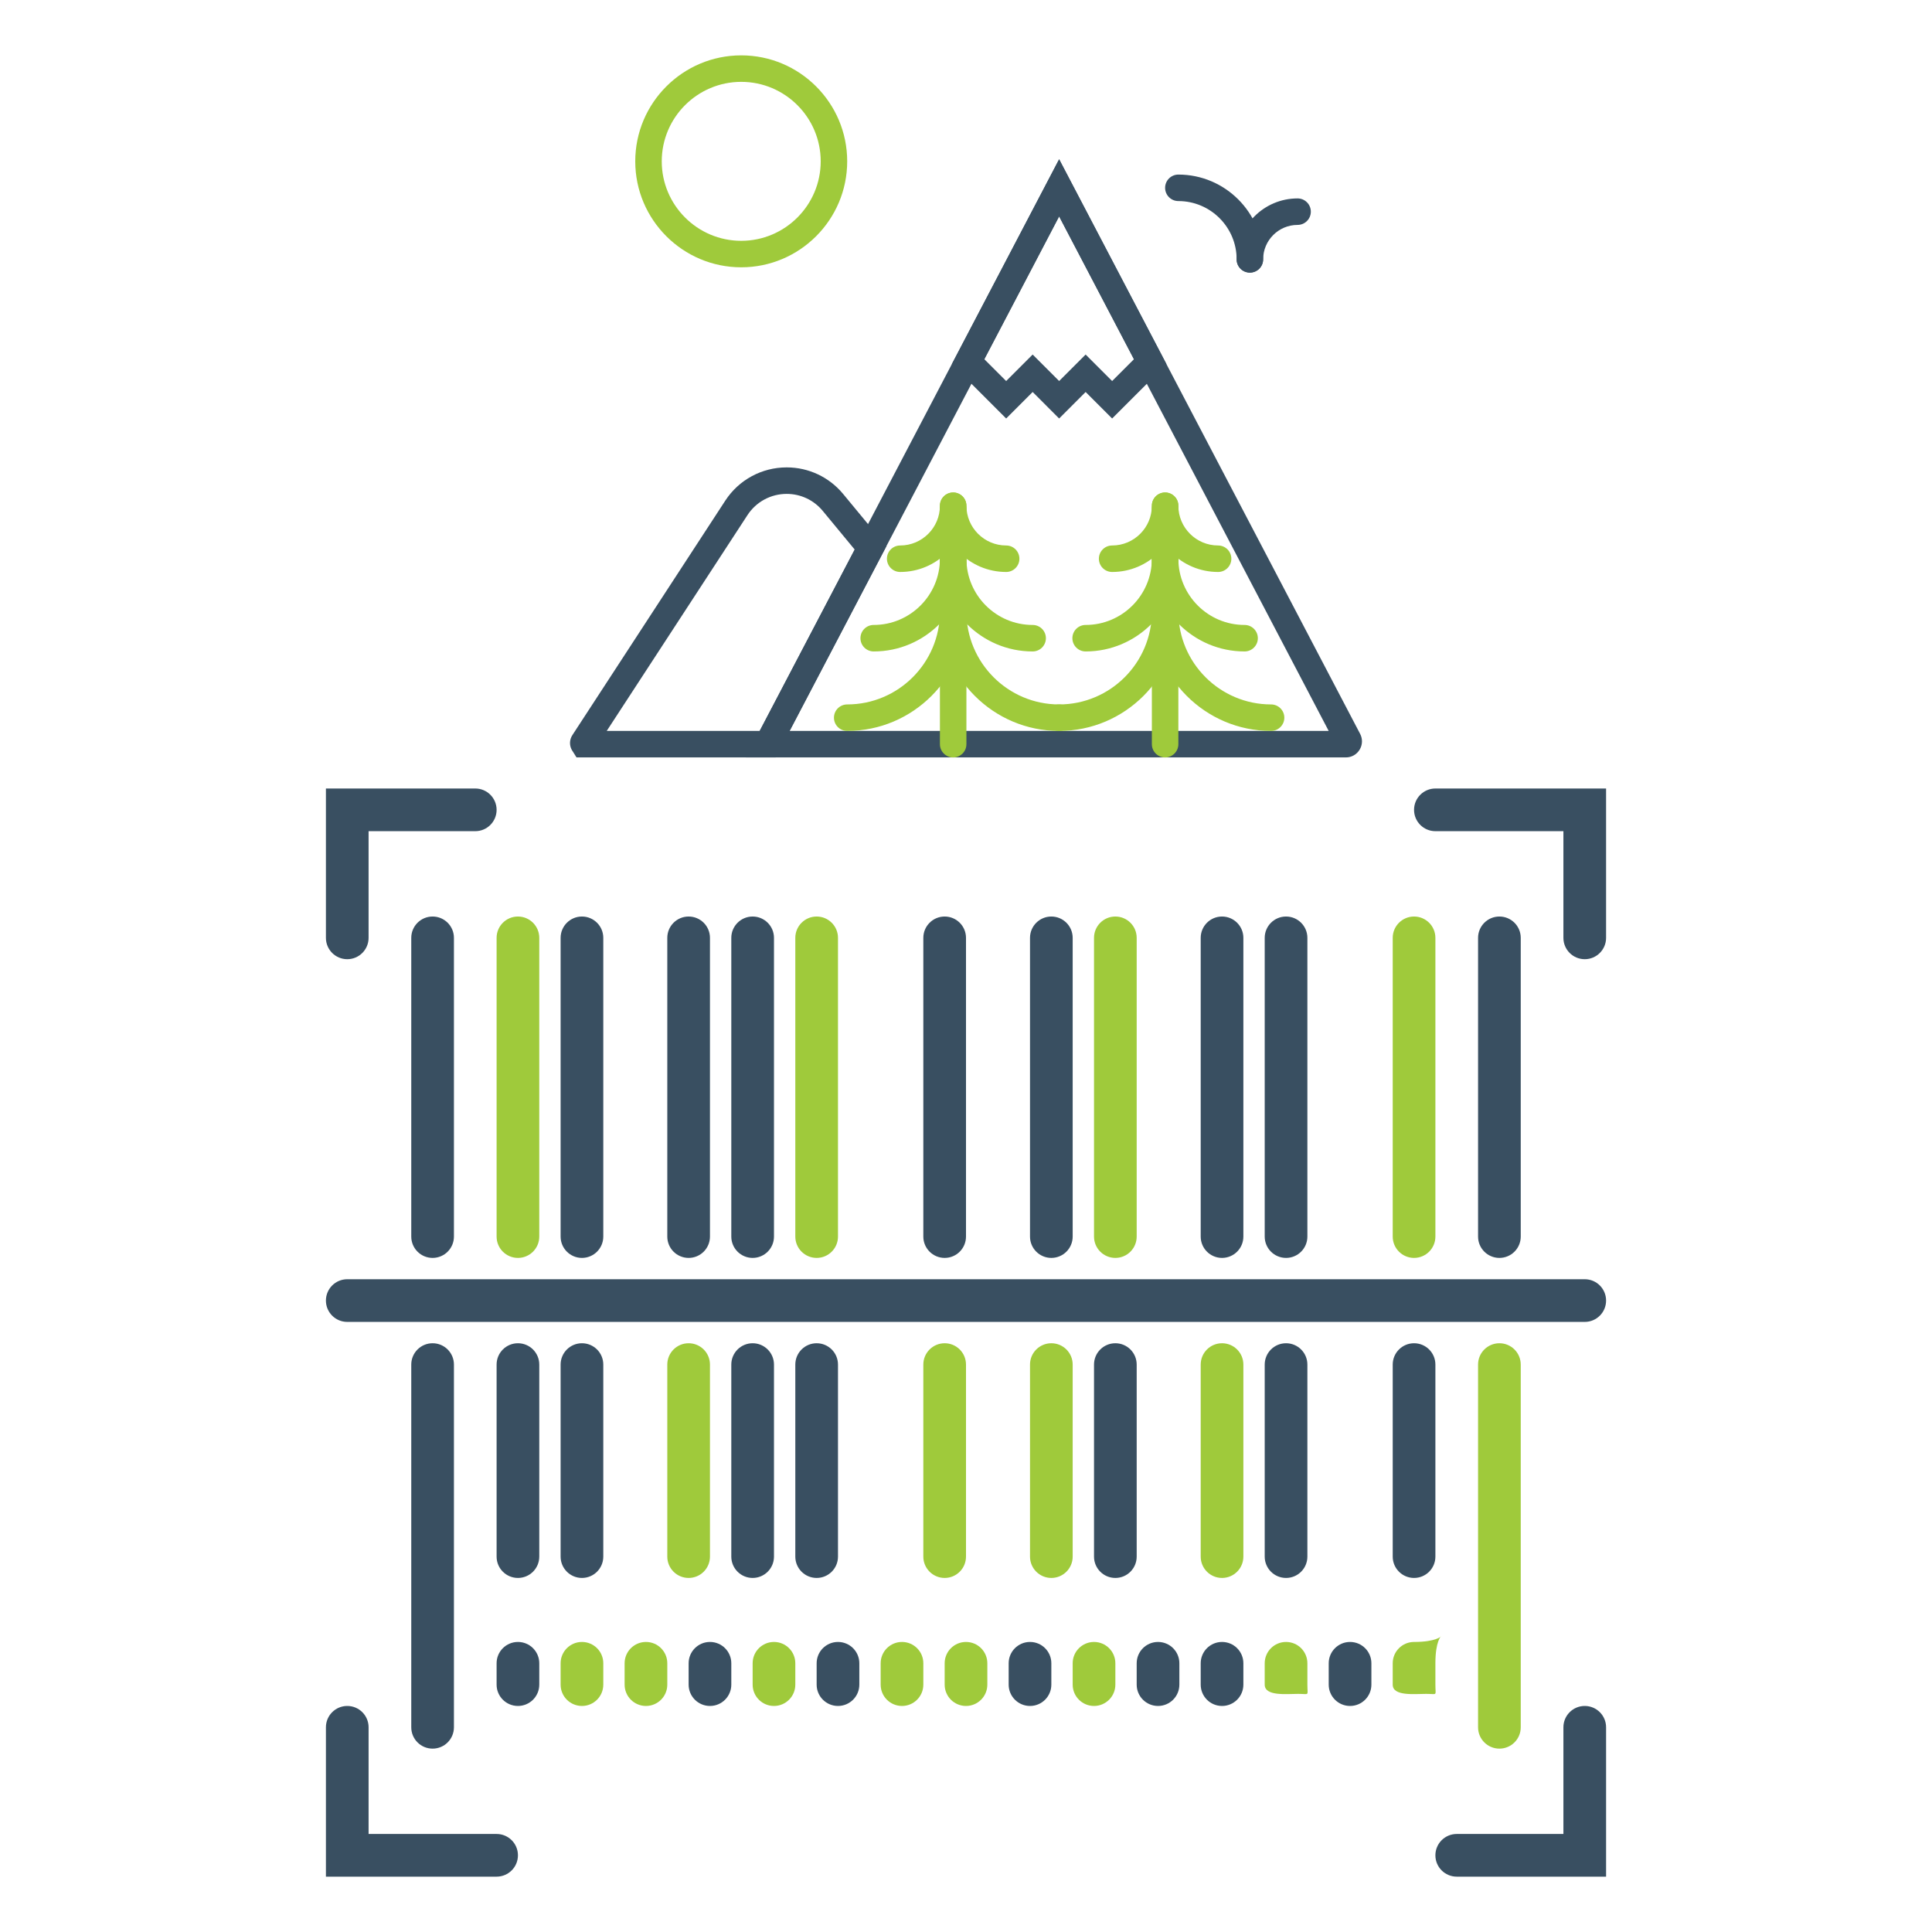 <?xml version="1.0" encoding="utf-8"?>
<!-- Generator: Adobe Illustrator 16.0.0, SVG Export Plug-In . SVG Version: 6.00 Build 0)  -->
<!DOCTYPE svg PUBLIC "-//W3C//DTD SVG 1.1//EN" "http://www.w3.org/Graphics/SVG/1.1/DTD/svg11.dtd">
<svg version="1.1" id="Layer_1" xmlns="http://www.w3.org/2000/svg" xmlns:xlink="http://www.w3.org/1999/xlink" x="0px" y="0px"
	 width="566.929px" height="566.929px" viewBox="0 0 566.929 566.929" enable-background="new 0 0 566.929 566.929"
	 xml:space="preserve">
<g>
	<g>
		<path fill="#394F61" d="M126.944,513.121c-3.463,0-6.262-2.801-6.262-6.26V400.425c0-3.461,2.799-6.261,6.262-6.261
			c3.457,0,6.259,2.8,6.259,6.261V506.86C133.203,510.319,130.401,513.121,126.944,513.121z"/>
		<path fill="#9FCA3B" d="M439.987,513.121c-3.459,0-6.262-2.801-6.262-6.26V400.425c0-3.461,2.803-6.261,6.262-6.261
			c3.463,0,6.262,2.8,6.262,6.261V506.86C446.249,510.319,443.45,513.121,439.987,513.121z"/>
		<path fill="#394F61" d="M151.985,463.034c-3.461,0-6.262-2.801-6.262-6.26v-56.349c0-3.461,2.801-6.261,6.262-6.261
			s6.26,2.8,6.26,6.261v56.349C158.245,460.232,155.446,463.034,151.985,463.034z"/>
		<path fill="#394F61" d="M170.769,463.034c-3.459,0-6.262-2.801-6.262-6.26v-56.349c0-3.461,2.803-6.261,6.262-6.261
			c3.46,0,6.262,2.8,6.262,6.261v56.349C177.03,460.232,174.229,463.034,170.769,463.034z"/>
		<path fill="#9FCA3B" d="M202.073,463.034c-3.463,0-6.262-2.801-6.262-6.26v-56.349c0-3.461,2.799-6.261,6.262-6.261
			c3.461,0,6.26,2.8,6.26,6.261v56.349C208.333,460.232,205.534,463.034,202.073,463.034z"/>
		<path fill="#394F61" d="M220.856,463.034c-3.461,0-6.262-2.801-6.262-6.26v-56.349c0-3.461,2.801-6.261,6.262-6.261
			c3.458,0,6.262,2.8,6.262,6.261v56.349C227.118,460.232,224.314,463.034,220.856,463.034z"/>
		<path fill="#394F61" d="M239.639,463.034c-3.46,0-6.262-2.801-6.262-6.26v-56.349c0-3.461,2.802-6.261,6.262-6.261
			s6.262,2.8,6.262,6.261v56.349C245.9,460.232,243.099,463.034,239.639,463.034z"/>
		<path fill="#9FCA3B" d="M277.204,463.034c-3.461,0-6.262-2.801-6.262-6.26v-56.349c0-3.461,2.801-6.261,6.262-6.261
			c3.46,0,6.259,2.8,6.259,6.261v56.349C283.463,460.232,280.664,463.034,277.204,463.034z"/>
		<path fill="#9FCA3B" d="M308.507,463.034c-3.458,0-6.26-2.801-6.26-6.26v-56.349c0-3.461,2.802-6.261,6.26-6.261
			c3.463,0,6.262,2.8,6.262,6.261v56.349C314.769,460.232,311.97,463.034,308.507,463.034z"/>
		<path fill="#394F61" d="M327.292,463.034c-3.463,0-6.262-2.801-6.262-6.26v-56.349c0-3.461,2.799-6.261,6.262-6.261
			c3.461,0,6.259,2.8,6.259,6.261v56.349C333.551,460.232,330.753,463.034,327.292,463.034z"/>
		<path fill="#9FCA3B" d="M358.595,463.034c-3.461,0-6.259-2.801-6.259-6.26v-56.349c0-3.461,2.798-6.261,6.259-6.261
			s6.262,2.8,6.262,6.261v56.349C364.856,460.232,362.056,463.034,358.595,463.034z"/>
		<path fill="#394F61" d="M377.38,463.034c-3.463,0-6.262-2.801-6.262-6.26v-56.349c0-3.461,2.799-6.261,6.262-6.261
			c3.459,0,6.26,2.8,6.26,6.261v56.349C383.64,460.232,380.839,463.034,377.38,463.034z"/>
		<path fill="#394F61" d="M414.942,463.034c-3.458,0-6.262-2.801-6.262-6.26v-56.349c0-3.461,2.804-6.261,6.262-6.261
			c3.463,0,6.262,2.8,6.262,6.261v56.349C421.204,460.232,418.405,463.034,414.942,463.034z"/>
		<path fill="#394F61" d="M126.944,369.122c-3.463,0-6.262-2.801-6.262-6.262v-87.653c0-3.457,2.799-6.26,6.262-6.26
			c3.457,0,6.259,2.804,6.259,6.26v87.653C133.203,366.32,130.401,369.122,126.944,369.122z"/>
		<path fill="#394F61" d="M439.987,369.122c-3.459,0-6.262-2.801-6.262-6.262v-87.653c0-3.457,2.803-6.26,6.262-6.26
			c3.463,0,6.262,2.804,6.262,6.26v87.653C446.249,366.32,443.45,369.122,439.987,369.122z"/>
		<path fill="#9FCA3B" d="M151.985,369.122c-3.461,0-6.262-2.801-6.262-6.262v-87.653c0-3.457,2.801-6.26,6.262-6.26
			s6.26,2.804,6.26,6.26v87.653C158.245,366.32,155.446,369.122,151.985,369.122z"/>
		<path fill="#394F61" d="M170.769,369.122c-3.459,0-6.262-2.801-6.262-6.262v-87.653c0-3.457,2.803-6.26,6.262-6.26
			c3.46,0,6.262,2.804,6.262,6.26v87.653C177.03,366.32,174.229,369.122,170.769,369.122z"/>
		<path fill="#394F61" d="M202.073,369.122c-3.463,0-6.262-2.801-6.262-6.262v-87.653c0-3.457,2.799-6.26,6.262-6.26
			c3.461,0,6.26,2.804,6.26,6.26v87.653C208.333,366.32,205.534,369.122,202.073,369.122z"/>
		<path fill="#394F61" d="M220.856,369.122c-3.461,0-6.262-2.801-6.262-6.262v-87.653c0-3.457,2.801-6.26,6.262-6.26
			c3.458,0,6.262,2.804,6.262,6.26v87.653C227.118,366.32,224.314,369.122,220.856,369.122z"/>
		<path fill="#9FCA3B" d="M239.639,369.122c-3.46,0-6.262-2.801-6.262-6.262v-87.653c0-3.457,2.802-6.26,6.262-6.26
			s6.262,2.804,6.262,6.26v87.653C245.9,366.32,243.099,369.122,239.639,369.122z"/>
		<path fill="#394F61" d="M277.204,369.122c-3.461,0-6.262-2.801-6.262-6.262v-87.653c0-3.457,2.801-6.26,6.262-6.26
			c3.46,0,6.259,2.804,6.259,6.26v87.653C283.463,366.32,280.664,369.122,277.204,369.122z"/>
		<path fill="#394F61" d="M308.507,369.122c-3.458,0-6.26-2.801-6.26-6.262v-87.653c0-3.457,2.802-6.26,6.26-6.26
			c3.463,0,6.262,2.804,6.262,6.26v87.653C314.769,366.32,311.97,369.122,308.507,369.122z"/>
		<path fill="#9FCA3B" d="M327.292,369.122c-3.463,0-6.262-2.801-6.262-6.262v-87.653c0-3.457,2.799-6.26,6.262-6.26
			c3.461,0,6.259,2.804,6.259,6.26v87.653C333.551,366.32,330.753,369.122,327.292,369.122z"/>
		<path fill="#394F61" d="M358.595,369.122c-3.461,0-6.259-2.801-6.259-6.262v-87.653c0-3.457,2.798-6.26,6.259-6.26
			s6.262,2.804,6.262,6.26v87.653C364.856,366.32,362.056,369.122,358.595,369.122z"/>
		<path fill="#394F61" d="M377.38,369.122c-3.463,0-6.262-2.801-6.262-6.262v-87.653c0-3.457,2.799-6.26,6.262-6.26
			c3.459,0,6.26,2.804,6.26,6.26v87.653C383.64,366.32,380.839,369.122,377.38,369.122z"/>
		<path fill="#9FCA3B" d="M414.942,369.122c-3.458,0-6.262-2.801-6.262-6.262v-87.653c0-3.457,2.804-6.26,6.262-6.26
			c3.463,0,6.262,2.804,6.262,6.26v87.653C421.204,366.32,418.405,369.122,414.942,369.122z"/>
		<path fill="#394F61" d="M151.985,500.599c-3.461,0-6.262-2.798-6.262-6.261v-6.262c0-3.46,2.801-6.259,6.262-6.259
			s6.26,2.798,6.26,6.259v6.262C158.245,497.8,155.446,500.599,151.985,500.599z"/>
		<path fill="#9FCA3B" d="M170.769,500.599c-3.459,0-6.262-2.798-6.262-6.261v-6.262c0-3.46,2.803-6.259,6.262-6.259
			c3.46,0,6.262,2.798,6.262,6.259v6.262C177.03,497.8,174.229,500.599,170.769,500.599z"/>
		<path fill="#9FCA3B" d="M189.55,500.599c-3.457,0-6.262-2.798-6.262-6.261v-6.262c0-3.46,2.805-6.259,6.262-6.259
			c3.464,0,6.262,2.798,6.262,6.259v6.262C195.812,497.8,193.014,500.599,189.55,500.599z"/>
		<path fill="#394F61" d="M208.333,500.599c-3.461,0-6.26-2.798-6.26-6.261v-6.262c0-3.46,2.799-6.259,6.26-6.259
			c3.463,0,6.262,2.798,6.262,6.259v6.262C214.595,497.8,211.796,500.599,208.333,500.599z"/>
		<path fill="#9FCA3B" d="M227.118,500.599c-3.463,0-6.262-2.798-6.262-6.261v-6.262c0-3.46,2.799-6.259,6.262-6.259
			c3.458,0,6.259,2.798,6.259,6.259v6.262C233.377,497.8,230.576,500.599,227.118,500.599z"/>
		<path fill="#394F61" d="M245.9,500.599c-3.46,0-6.262-2.798-6.262-6.261v-6.262c0-3.46,2.802-6.259,6.262-6.259
			c3.458,0,6.262,2.798,6.262,6.259v6.262C252.162,497.8,249.358,500.599,245.9,500.599z"/>
		<path fill="#9FCA3B" d="M264.683,500.599c-3.461,0-6.262-2.798-6.262-6.261v-6.262c0-3.46,2.801-6.259,6.262-6.259
			s6.26,2.798,6.26,6.259v6.262C270.942,497.8,268.144,500.599,264.683,500.599z"/>
		<path fill="#9FCA3B" d="M283.463,500.599c-3.458,0-6.259-2.798-6.259-6.261v-6.262c0-3.46,2.801-6.259,6.259-6.259
			c3.463,0,6.262,2.798,6.262,6.259v6.262C289.725,497.8,286.926,500.599,283.463,500.599z"/>
		<path fill="#394F61" d="M302.247,500.599c-3.46,0-6.262-2.798-6.262-6.261v-6.262c0-3.46,2.802-6.259,6.262-6.259
			c3.461,0,6.26,2.798,6.26,6.259v6.262C308.507,497.8,305.708,500.599,302.247,500.599z"/>
		<path fill="#9FCA3B" d="M321.03,500.599c-3.458,0-6.262-2.798-6.262-6.261v-6.262c0-3.46,2.804-6.259,6.262-6.259
			c3.461,0,6.262,2.798,6.262,6.259v6.262C327.292,497.8,324.491,500.599,321.03,500.599z"/>
		<path fill="#394F61" d="M339.813,500.599c-3.46,0-6.262-2.798-6.262-6.261v-6.262c0-3.46,2.802-6.259,6.262-6.259
			c3.464,0,6.262,2.798,6.262,6.259v6.262C346.074,497.8,343.276,500.599,339.813,500.599z"/>
		<path fill="#394F61" d="M358.595,500.599c-3.461,0-6.259-2.798-6.259-6.261v-6.262c0-3.46,2.798-6.259,6.259-6.259
			s6.262,2.798,6.262,6.259v6.262C364.856,497.8,362.056,500.599,358.595,500.599z"/>
		<path fill="#9FCA3B" d="M380.924,497.054c-3.464,0-9.806,0.747-9.806-2.716v-6.262c0-3.46,2.799-6.259,6.262-6.259
			c3.459,0,6.26,2.798,6.26,6.259v6.262C383.64,497.8,384.382,497.054,380.924,497.054z"/>
		<path fill="#394F61" d="M396.163,500.599c-3.461,0-6.262-2.798-6.262-6.261v-6.262c0-3.46,2.801-6.259,6.262-6.259
			c3.457,0,6.259,2.798,6.259,6.259v6.262C402.422,497.8,399.62,500.599,396.163,500.599z"/>
		<path fill="#9FCA3B" d="M418.485,497.054c-3.457,0-9.805,0.747-9.805-2.716v-6.262c0-3.46,2.804-6.259,6.262-6.259
			c12.914,0,6.262-6.654,6.262,6.259v6.262C421.204,497.8,421.949,497.054,418.485,497.054z"/>
		<path fill="#394F61" d="M145.724,550.686H95.638V506.86c0-3.461,2.799-6.262,6.262-6.262c3.459,0,6.26,2.801,6.26,6.262v31.304
			h37.564c3.461,0,6.262,2.8,6.262,6.262C151.985,547.887,149.185,550.686,145.724,550.686z"/>
		<path fill="#394F61" d="M471.292,550.686h-43.826c-3.461,0-6.262-2.798-6.262-6.259c0-3.462,2.801-6.262,6.262-6.262h31.303
			V506.86c0-3.461,2.802-6.262,6.262-6.262c3.464,0,6.262,2.801,6.262,6.262V550.686z"/>
		<path fill="#394F61" d="M465.03,281.468c-3.46,0-6.262-2.804-6.262-6.262v-31.303h-37.564c-3.458,0-6.262-2.804-6.262-6.262
			s2.804-6.26,6.262-6.26h50.088v43.825C471.292,278.665,468.494,281.468,465.03,281.468z"/>
		<path fill="#394F61" d="M101.899,281.468c-3.463,0-6.262-2.804-6.262-6.262v-43.825h43.827c3.46,0,6.259,2.802,6.259,6.26
			s-2.799,6.262-6.259,6.262h-31.306v31.303C108.159,278.665,105.358,281.468,101.899,281.468z"/>
		<path fill="#394F61" d="M465.03,387.902H101.899c-3.463,0-6.262-2.8-6.262-6.26s2.799-6.262,6.262-6.262H465.03
			c3.464,0,6.262,2.801,6.262,6.262S468.494,387.902,465.03,387.902z"/>
	</g>
	<g>
		<path fill="#394F61" d="M394.933,222.258H218.854l91.938-175.521l88.324,168.608c0.773,1.477,0.723,3.209-0.141,4.635
			C398.11,221.407,396.601,222.258,394.933,222.258z M231.7,214.484H389.89L310.792,63.493L231.7,214.484z"/>
		<path fill="#394F61" d="M326.345,122.804l-7.775-7.774l-7.773,7.774l-7.773-7.774l-7.773,7.774l-15.943-15.944l31.49-60.123
			l31.492,60.123L326.345,122.804z M318.569,104.036l7.775,7.774l6.406-6.404l-21.955-41.914l-21.955,41.914l6.408,6.404
			l7.773-7.774l7.773,7.774L318.569,104.036z"/>
		<path fill="#394F61" d="M227.636,222.258h-58.462l-1.404-2.233c-0.741-1.378-0.657-3.042,0.208-4.341l44.85-68.777
			c3.984-6.108,10.724-9.755,18.026-9.755c6.427,0,12.466,2.845,16.563,7.804l12.674,15.343L227.636,222.258z M178.04,214.484
			h44.887l27.879-53.218l-9.385-11.359c-2.615-3.166-6.467-4.981-10.567-4.981c-4.665,0-8.97,2.328-11.513,6.228L178.04,214.484z"/>
		<path fill="#9FCA3B" d="M217.508,78.437c-17.148,0-31.098-13.949-31.098-31.096c0-17.146,13.949-31.096,31.098-31.096
			c17.146,0,31.095,13.951,31.095,31.096C248.603,64.487,234.653,78.437,217.508,78.437z M217.508,24.019
			c-12.861,0-23.323,10.461-23.323,23.322c0,12.861,10.462,23.323,23.323,23.323c12.86,0,23.321-10.462,23.321-23.323
			C240.829,34.479,230.368,24.019,217.508,24.019z"/>
		<path fill="#9FCA3B" d="M279.7,222.258c-2.149,0-3.888-1.741-3.888-3.888v-69.006c0-2.147,1.738-3.886,3.888-3.886
			c2.148,0,3.887,1.739,3.887,3.886v69.006C283.587,220.518,281.849,222.258,279.7,222.258z"/>
		<path fill="#9FCA3B" d="M264.151,167.84c-2.149,0-3.888-1.741-3.888-3.888c0-2.146,1.738-3.886,3.888-3.886
			c6.43,0,11.661-5.231,11.661-11.662c0-2.147,1.738-3.887,3.888-3.887c2.148,0,3.887,1.74,3.887,3.887
			C283.587,159.119,274.868,167.84,264.151,167.84z"/>
		<path fill="#9FCA3B" d="M256.377,191.162c-2.147,0-3.886-1.741-3.886-3.888c0-2.147,1.738-3.887,3.886-3.887
			c10.716,0,19.436-8.718,19.436-19.436c0-2.146,1.738-3.886,3.888-3.886c2.148,0,3.887,1.74,3.887,3.886
			C283.587,178.957,271.38,191.162,256.377,191.162z"/>
		<path fill="#9FCA3B" d="M248.603,214.484c-2.146,0-3.885-1.741-3.885-3.887c0-2.146,1.738-3.888,3.885-3.888
			c15.003,0,27.21-12.206,27.21-27.209c0-2.146,1.738-3.887,3.888-3.887c2.148,0,3.887,1.741,3.887,3.887
			C283.587,198.79,267.896,214.484,248.603,214.484z"/>
		<path fill="#9FCA3B" d="M295.249,167.84c-10.719,0-19.437-8.721-19.437-19.437c0-2.147,1.738-3.887,3.888-3.887
			c2.148,0,3.887,1.74,3.887,3.887c0,6.431,5.23,11.662,11.662,11.662c2.148,0,3.887,1.74,3.887,3.886
			C299.136,166.099,297.397,167.84,295.249,167.84z"/>
		<path fill="#9FCA3B" d="M303.022,191.162c-15.002,0-27.21-12.206-27.21-27.21c0-2.146,1.738-3.886,3.888-3.886
			c2.148,0,3.887,1.74,3.887,3.886c0,10.717,8.72,19.436,19.436,19.436c2.149,0,3.888,1.74,3.888,3.887
			C306.91,189.421,305.172,191.162,303.022,191.162z"/>
		<path fill="#9FCA3B" d="M310.796,214.484c-19.291,0-34.983-15.694-34.983-34.984c0-2.146,1.738-3.887,3.888-3.887
			c2.148,0,3.887,1.741,3.887,3.887c0,15.004,12.207,27.209,27.209,27.209c2.148,0,3.887,1.741,3.887,3.888
			C314.683,212.743,312.944,214.484,310.796,214.484z"/>
		<path fill="#9FCA3B" d="M341.893,222.258c-2.149,0-3.888-1.741-3.888-3.888v-69.006c0-2.147,1.738-3.886,3.888-3.886
			c2.148,0,3.887,1.739,3.887,3.886v69.006C345.779,220.518,344.041,222.258,341.893,222.258z"/>
		<path fill="#9FCA3B" d="M326.345,167.84c-2.147,0-3.889-1.741-3.889-3.888c0-2.146,1.741-3.886,3.889-3.886
			c6.43,0,11.66-5.231,11.66-11.662c0-2.147,1.738-3.887,3.888-3.887c2.148,0,3.887,1.74,3.887,3.887
			C345.779,159.119,337.062,167.84,326.345,167.84z"/>
		<path fill="#9FCA3B" d="M318.569,191.162c-2.148,0-3.887-1.741-3.887-3.888c0-2.147,1.738-3.887,3.887-3.887
			c10.717,0,19.436-8.718,19.436-19.436c0-2.146,1.738-3.886,3.888-3.886c2.148,0,3.887,1.74,3.887,3.886
			C345.779,178.957,333.572,191.162,318.569,191.162z"/>
		<path fill="#9FCA3B" d="M310.796,214.484c-2.147,0-3.886-1.741-3.886-3.887c0-2.146,1.738-3.888,3.886-3.888
			c15.002,0,27.209-12.206,27.209-27.209c0-2.146,1.738-3.887,3.888-3.887c2.148,0,3.887,1.741,3.887,3.887
			C345.779,198.79,330.088,214.484,310.796,214.484z"/>
		<path fill="#9FCA3B" d="M357.441,167.84c-10.716,0-19.437-8.721-19.437-19.437c0-2.147,1.738-3.887,3.888-3.887
			c2.148,0,3.887,1.74,3.887,3.887c0,6.431,5.231,11.662,11.662,11.662c2.148,0,3.887,1.74,3.887,3.886
			C361.328,166.099,359.59,167.84,357.441,167.84z"/>
		<path fill="#9FCA3B" d="M365.215,191.162c-15.001,0-27.21-12.206-27.21-27.21c0-2.146,1.738-3.886,3.888-3.886
			c2.148,0,3.887,1.74,3.887,3.886c0,10.717,8.72,19.436,19.436,19.436c2.149,0,3.888,1.74,3.888,3.887
			C369.103,189.421,367.364,191.162,365.215,191.162z"/>
		<path fill="#9FCA3B" d="M372.989,214.484c-19.291,0-34.984-15.694-34.984-34.984c0-2.146,1.738-3.887,3.888-3.887
			c2.148,0,3.887,1.741,3.887,3.887c0,15.004,12.207,27.209,27.21,27.209c2.148,0,3.887,1.741,3.887,3.888
			C376.876,212.743,375.138,214.484,372.989,214.484z"/>
		<path fill="#394F61" d="M366.769,79.994c-2.149,0-3.888-1.741-3.888-3.888c0-9.43-7.671-17.103-17.102-17.103
			c-2.147,0-3.887-1.741-3.887-3.888s1.739-3.888,3.887-3.888c13.716,0,24.874,11.16,24.874,24.878
			C370.653,78.252,368.915,79.994,366.769,79.994z"/>
		<path fill="#394F61" d="M366.769,79.994c-2.149,0-3.888-1.741-3.888-3.888c0-9.858,8.021-17.882,17.883-17.882
			c2.149,0,3.888,1.741,3.888,3.888c0,2.146-1.738,3.887-3.888,3.887c-5.573,0-10.11,4.535-10.11,10.108
			C370.653,78.252,368.915,79.994,366.769,79.994z"/>
	</g>
</g>
</svg>

